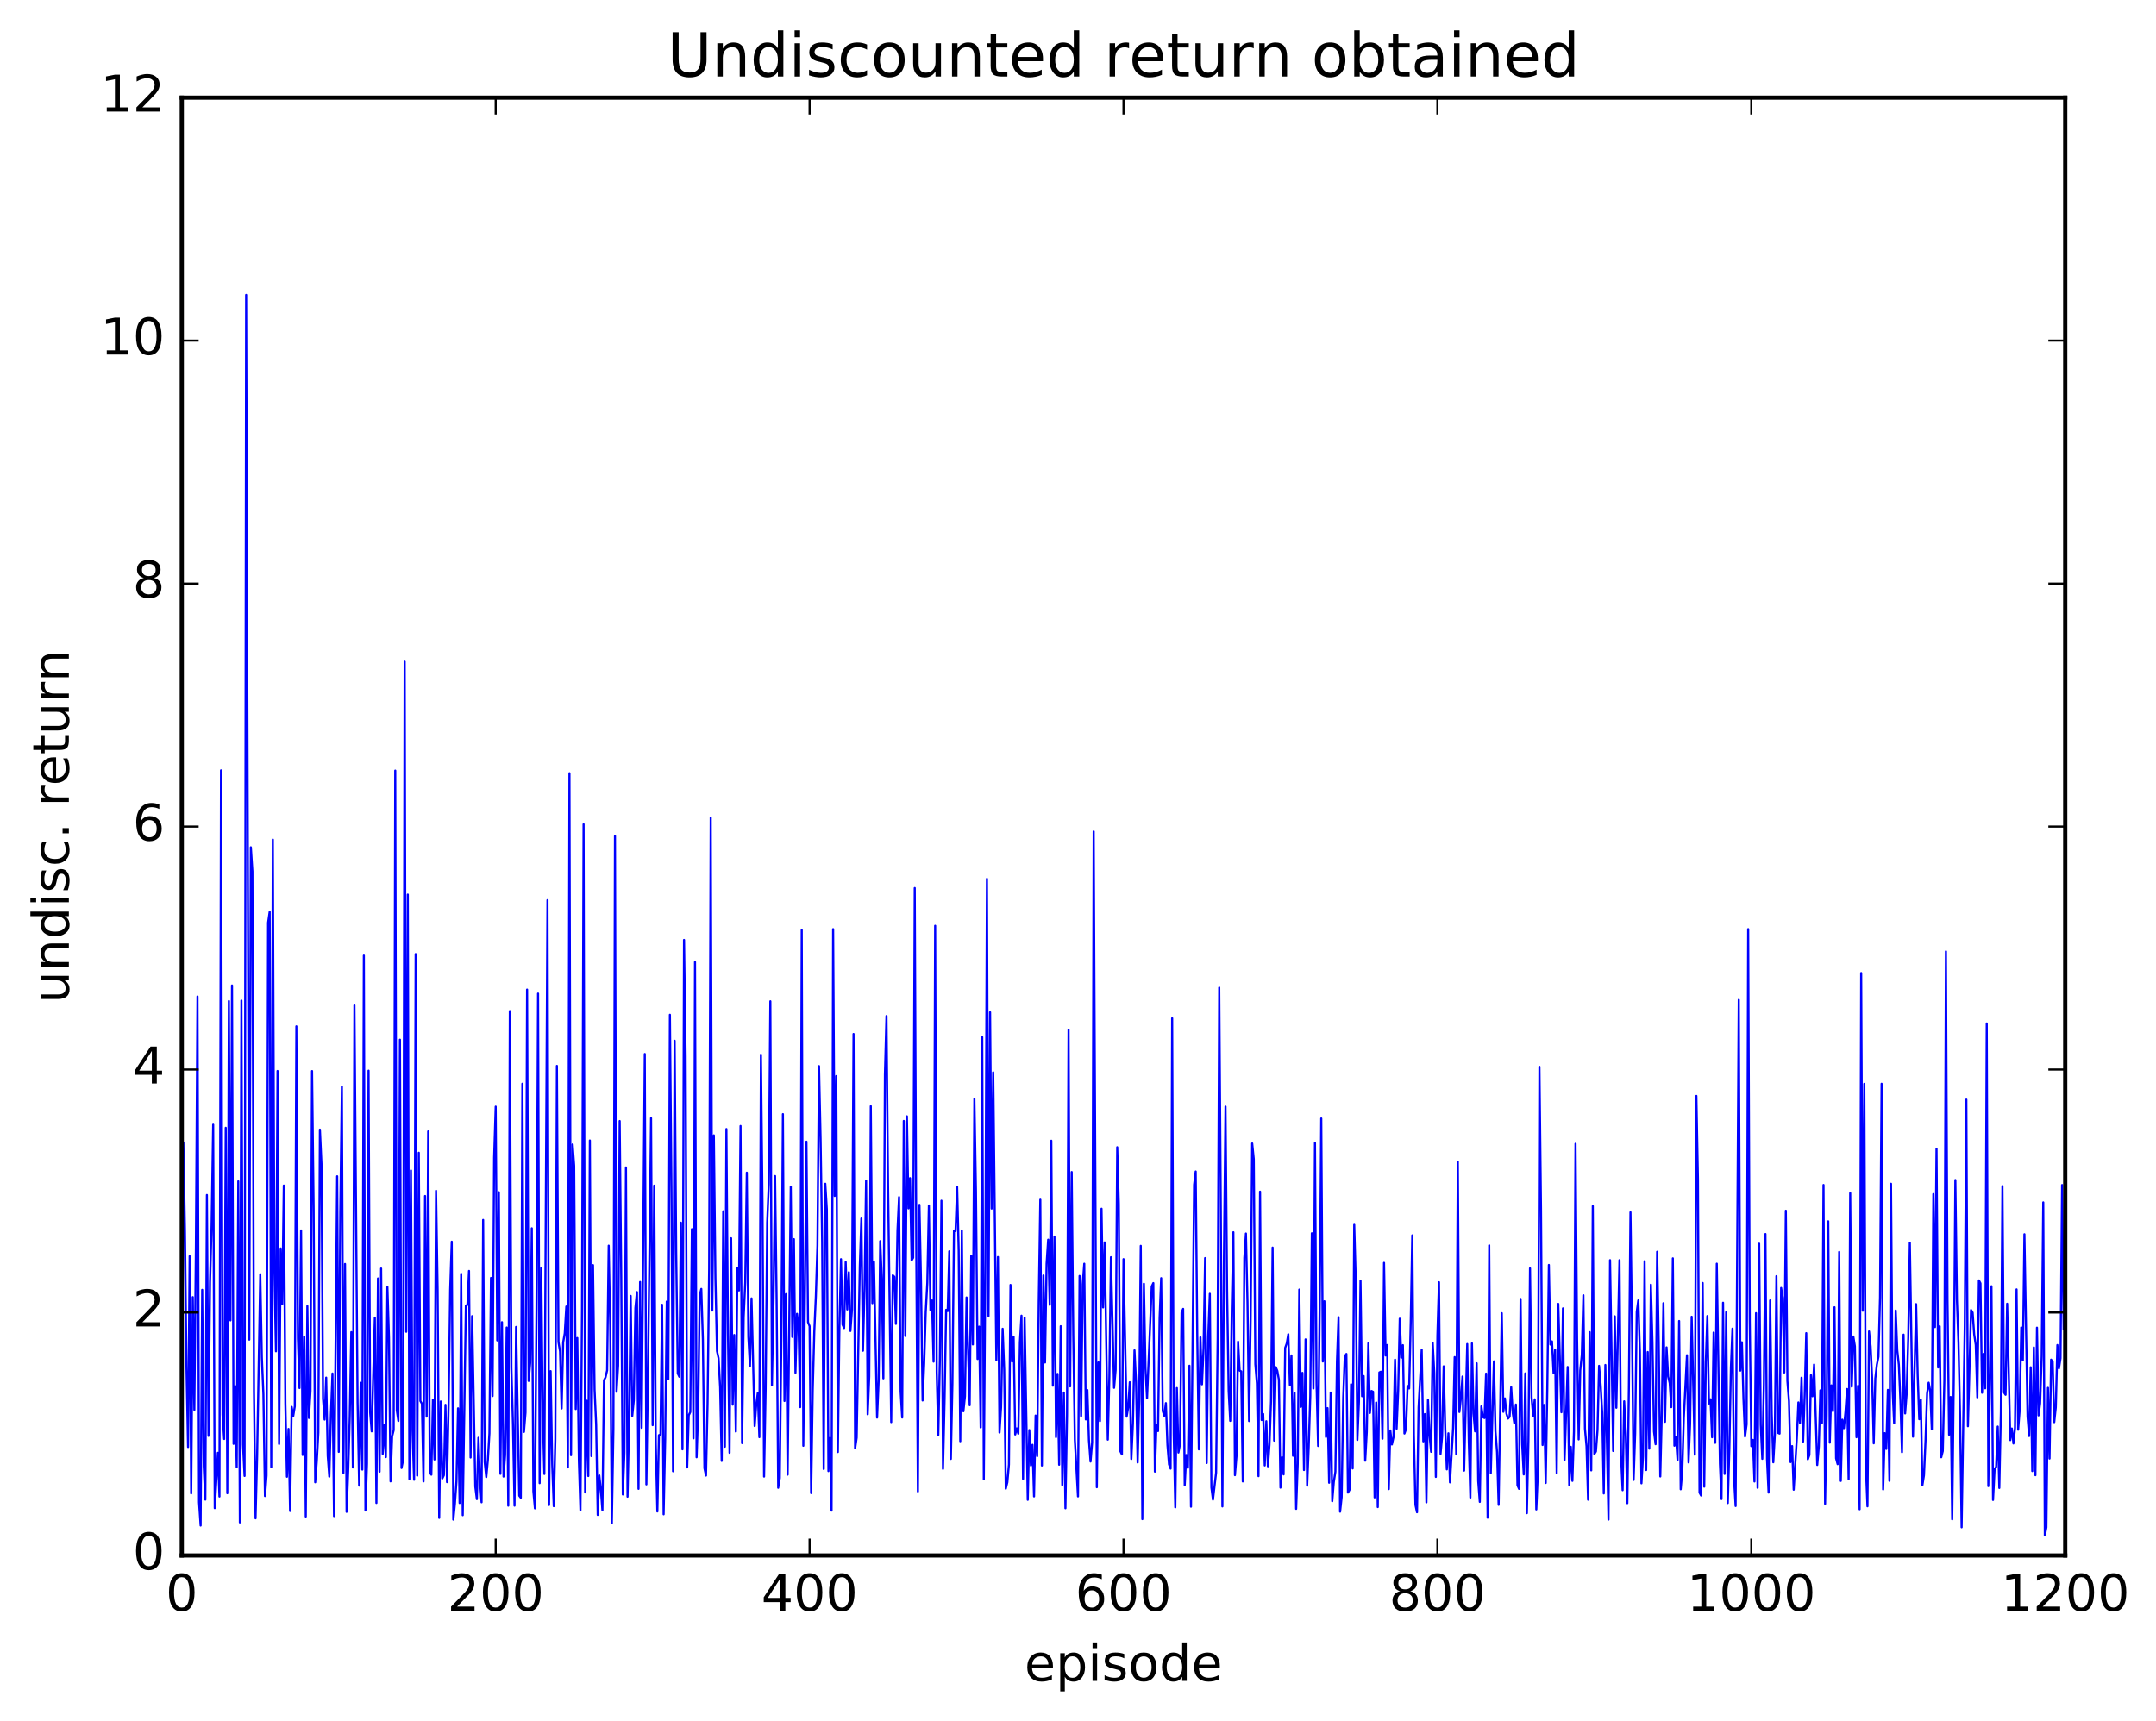 <?xml version="1.0" encoding="utf-8" standalone="no"?>
<!DOCTYPE svg PUBLIC "-//W3C//DTD SVG 1.1//EN"
  "http://www.w3.org/Graphics/SVG/1.1/DTD/svg11.dtd">
<!-- Created with matplotlib (http://matplotlib.org/) -->
<svg height="408pt" version="1.1" viewBox="0 0 511 408" width="511pt" xmlns="http://www.w3.org/2000/svg" xmlns:xlink="http://www.w3.org/1999/xlink">
 <defs>
  <style type="text/css">
*{stroke-linecap:butt;stroke-linejoin:round;stroke-miterlimit:100000;}
  </style>
 </defs>
 <g id="figure_1">
  <g id="patch_1">
   <path d="M 0 408.169 
L 511.954 408.169 
L 511.954 0 
L 0 0 
z
" style="fill:#ffffff;"/>
  </g>
  <g id="axes_1">
   <g id="patch_2">
    <path d="M 43.084 368.742 
L 489.484 368.742 
L 489.484 23.142 
L 43.084 23.142 
z
" style="fill:#ffffff;"/>
   </g>
   <g id="line2d_1">
    <path clip-path="url(#pfe44243056)" d="M 43.084 356.808 
L 43.456 270.829 
L 43.828 291.452 
L 44.2 324.249 
L 44.572 343.037 
L 44.944 297.787 
L 45.316 354.028 
L 45.688 307.497 
L 46.06 334.237 
L 46.432 295.299 
L 46.804 236.233 
L 47.176 356.141 
L 47.548 361.654 
L 47.92 305.769 
L 48.292 347.628 
L 48.664 355.506 
L 49.036 283.28 
L 49.408 340.396 
L 49.78 303.954 
L 50.152 290.571 
L 50.524 266.617 
L 50.896 357.526 
L 51.64 344.405 
L 52.012 354.771 
L 52.384 182.616 
L 52.756 335.434 
L 53.128 341.133 
L 53.5 267.352 
L 53.872 353.988 
L 54.244 237.312 
L 54.616 313.013 
L 54.988 233.609 
L 55.36 342.282 
L 55.732 328.593 
L 56.104 347.826 
L 56.476 280.034 
L 56.848 360.91 
L 57.22 237.204 
L 57.592 342.426 
L 57.964 349.895 
L 58.336 69.909 
L 59.08 317.573 
L 59.452 200.85 
L 59.824 206.573 
L 60.196 329.89 
L 60.568 359.935 
L 60.94 345.24 
L 61.684 302.053 
L 62.056 321.758 
L 62.428 330.521 
L 62.8 354.658 
L 63.172 349.794 
L 63.544 218.715 
L 63.916 216.16 
L 64.288 347.797 
L 64.66 199.024 
L 65.032 301.02 
L 65.404 320.341 
L 65.776 253.886 
L 66.148 342.31 
L 66.52 295.957 
L 66.892 309.128 
L 67.264 281.042 
L 67.636 332.663 
L 68.008 350.086 
L 68.38 338.748 
L 68.752 358.201 
L 69.124 333.521 
L 69.496 335.717 
L 69.868 333.401 
L 70.24 243.301 
L 70.612 317.241 
L 70.984 329.05 
L 71.356 291.69 
L 71.728 344.917 
L 72.1 316.873 
L 72.472 359.515 
L 72.844 309.612 
L 73.216 336.15 
L 73.588 329.739 
L 73.96 253.903 
L 74.332 286.669 
L 74.704 351.395 
L 75.076 346.487 
L 75.448 339.606 
L 75.82 267.784 
L 76.192 275.919 
L 76.564 331.604 
L 76.936 336.527 
L 77.308 326.578 
L 77.68 345.153 
L 78.052 350.053 
L 78.424 335.45 
L 78.796 325.605 
L 79.168 359.41 
L 79.912 278.85 
L 80.284 344.186 
L 80.656 287.324 
L 81.028 257.59 
L 81.4 349.186 
L 81.772 299.639 
L 82.144 358.407 
L 82.516 348.746 
L 82.888 336.035 
L 83.26 315.793 
L 83.632 347.885 
L 84.004 238.352 
L 84.748 332.435 
L 85.12 352.184 
L 85.492 327.8 
L 85.864 348.384 
L 86.236 226.531 
L 86.608 358.082 
L 86.98 346.956 
L 87.352 253.808 
L 87.724 334.839 
L 88.096 339.326 
L 88.84 312.357 
L 89.212 356.299 
L 89.584 303.068 
L 89.956 348.884 
L 90.328 300.713 
L 90.7 344.671 
L 91.072 337.887 
L 91.444 345.422 
L 91.816 305.069 
L 92.188 317.097 
L 92.56 351.179 
L 92.932 340.529 
L 93.304 339.042 
L 93.676 182.672 
L 94.048 334.346 
L 94.42 336.853 
L 94.792 246.465 
L 95.164 348.006 
L 95.536 346.147 
L 95.908 156.855 
L 96.28 315.708 
L 96.652 212.065 
L 97.024 350.642 
L 97.396 277.481 
L 97.768 339.115 
L 98.14 350.803 
L 98.512 226.171 
L 98.884 349.812 
L 99.256 273.27 
L 99.628 332.123 
L 100 332.764 
L 100.372 351.187 
L 100.744 283.519 
L 101.116 335.824 
L 101.488 268.205 
L 101.86 349.074 
L 102.232 349.597 
L 102.604 331.813 
L 102.976 345.991 
L 103.348 282.284 
L 103.72 305.65 
L 104.092 359.839 
L 104.464 332.237 
L 104.836 350.475 
L 105.208 349.723 
L 105.58 333.034 
L 105.952 351.361 
L 106.324 332.99 
L 106.696 305.762 
L 107.068 294.349 
L 107.44 360.244 
L 107.812 356.535 
L 108.184 351.176 
L 108.556 333.859 
L 108.928 356.308 
L 109.3 301.985 
L 109.672 359.195 
L 110.416 309.521 
L 110.788 309.322 
L 111.16 301.285 
L 111.532 345.525 
L 111.904 312.01 
L 112.648 352.418 
L 113.02 355.387 
L 113.392 340.839 
L 113.764 351.052 
L 114.136 356.134 
L 114.508 289.194 
L 114.88 346.621 
L 115.252 350.156 
L 115.624 346.146 
L 115.996 339.771 
L 116.368 302.949 
L 116.74 330.948 
L 117.112 274.429 
L 117.484 262.337 
L 117.856 317.76 
L 118.228 282.626 
L 118.6 349.393 
L 118.972 313.44 
L 119.344 350.043 
L 119.716 344.943 
L 120.088 314.699 
L 120.46 356.944 
L 120.832 239.689 
L 121.204 324.227 
L 121.576 337.559 
L 121.948 356.942 
L 122.32 314.563 
L 123.064 354.577 
L 123.436 355.069 
L 123.808 256.91 
L 124.18 339.444 
L 124.552 334.858 
L 124.924 234.586 
L 125.296 327.364 
L 125.668 323.028 
L 126.04 291.177 
L 126.412 353.529 
L 126.784 357.579 
L 127.156 310.225 
L 127.528 235.538 
L 127.9 351.604 
L 128.272 300.611 
L 128.644 335.607 
L 129.016 349.429 
L 129.76 213.386 
L 130.132 356.776 
L 130.504 325.041 
L 130.876 347.065 
L 131.248 357.06 
L 131.62 341.2 
L 131.992 252.683 
L 132.364 318.143 
L 132.736 320.368 
L 133.108 333.897 
L 133.48 318.223 
L 133.852 316.05 
L 134.224 309.722 
L 134.596 347.865 
L 134.968 183.298 
L 135.34 344.969 
L 135.712 271.297 
L 136.084 276.369 
L 136.456 334.031 
L 136.828 317.186 
L 137.2 346.32 
L 137.572 358.004 
L 137.944 310.589 
L 138.316 195.399 
L 138.688 353.794 
L 139.06 332.055 
L 139.432 349.912 
L 139.804 270.361 
L 140.176 345.192 
L 140.548 299.914 
L 140.92 329.375 
L 141.292 337.655 
L 141.664 359.129 
L 142.036 349.764 
L 142.408 353.089 
L 142.78 358.068 
L 143.152 327.213 
L 143.524 326.513 
L 143.896 324.86 
L 144.268 295.293 
L 144.64 314.597 
L 145.012 361.134 
L 145.384 338.72 
L 145.756 198.2 
L 146.128 329.939 
L 146.5 323.706 
L 146.872 265.75 
L 147.244 302.888 
L 147.616 354.282 
L 147.988 344.376 
L 148.36 276.75 
L 148.732 354.811 
L 149.104 337.379 
L 149.476 307.212 
L 149.848 335.686 
L 150.22 331.98 
L 150.592 310.085 
L 150.964 306.3 
L 151.336 352.954 
L 151.708 303.906 
L 152.08 338.493 
L 152.824 249.864 
L 153.196 351.898 
L 153.568 326.7 
L 154.312 265.066 
L 154.684 337.856 
L 155.056 281.068 
L 155.428 342.364 
L 155.8 358.317 
L 156.172 340.231 
L 156.544 340.084 
L 156.916 309.309 
L 157.288 358.987 
L 157.66 341.07 
L 158.032 308.543 
L 158.404 326.92 
L 158.776 240.561 
L 159.148 282.26 
L 159.52 348.778 
L 159.892 246.714 
L 160.264 296.775 
L 160.636 325.601 
L 161.008 326.373 
L 161.38 289.847 
L 161.752 343.581 
L 162.124 222.82 
L 162.496 250.425 
L 162.868 347.871 
L 163.24 335.52 
L 163.612 334.734 
L 163.984 291.387 
L 164.356 340.981 
L 164.728 228.051 
L 165.1 345.464 
L 165.472 334.541 
L 165.844 307.018 
L 166.216 305.548 
L 166.588 317.507 
L 166.96 348.054 
L 167.332 349.802 
L 167.704 332.756 
L 168.076 300.742 
L 168.448 193.834 
L 168.82 310.685 
L 169.192 269.147 
L 169.564 302.911 
L 169.936 320.275 
L 170.308 321.986 
L 170.68 328.826 
L 171.052 346.332 
L 171.424 287.147 
L 171.796 342.964 
L 172.168 267.65 
L 172.54 316.188 
L 172.912 344.404 
L 173.284 293.535 
L 173.656 332.995 
L 174.028 316.476 
L 174.4 339.371 
L 174.772 300.536 
L 175.144 305.923 
L 175.516 266.921 
L 175.888 342.114 
L 176.26 312.196 
L 176.632 303.952 
L 177.004 277.991 
L 177.376 316.925 
L 177.748 323.919 
L 178.12 307.798 
L 178.864 338.06 
L 179.236 333.029 
L 179.608 330.221 
L 179.98 340.701 
L 180.352 250.036 
L 180.724 285.347 
L 181.096 350.041 
L 181.468 329.258 
L 181.84 289.798 
L 182.212 280.745 
L 182.584 237.36 
L 182.956 328.416 
L 183.328 308.337 
L 183.7 278.791 
L 184.072 308.147 
L 184.444 352.702 
L 184.816 350.382 
L 185.188 317.657 
L 185.56 264.117 
L 185.932 332.12 
L 186.304 306.781 
L 186.676 349.59 
L 187.42 281.302 
L 187.792 316.933 
L 188.164 293.748 
L 188.536 325.445 
L 188.908 311.455 
L 189.28 314.505 
L 189.652 333.578 
L 190.024 220.477 
L 190.396 342.745 
L 191.14 270.639 
L 191.512 313.433 
L 191.884 314.394 
L 192.256 353.952 
L 192.628 329.493 
L 193 315.648 
L 193.372 307.16 
L 193.744 295.263 
L 194.116 252.733 
L 194.488 269.836 
L 194.86 294.408 
L 195.232 348.242 
L 195.604 280.618 
L 195.976 286.704 
L 196.348 348.747 
L 196.72 340.879 
L 197.092 358.108 
L 197.464 220.26 
L 197.836 283.514 
L 198.208 255.095 
L 198.58 344.227 
L 198.952 314.702 
L 199.324 298.498 
L 199.696 314.022 
L 200.068 314.836 
L 200.44 299.184 
L 200.812 310.43 
L 201.184 301.594 
L 201.556 315.523 
L 201.928 310.51 
L 202.3 245.114 
L 202.672 343.351 
L 203.044 340.83 
L 203.788 300.071 
L 204.16 288.862 
L 204.532 320.205 
L 204.904 305.524 
L 205.276 279.89 
L 205.648 335.283 
L 206.02 326.301 
L 206.392 262.23 
L 206.764 308.94 
L 207.136 299.149 
L 207.88 336.061 
L 208.252 327.211 
L 208.624 294.228 
L 208.996 303.311 
L 209.368 326.761 
L 209.74 254.739 
L 210.112 240.86 
L 210.484 281.356 
L 211.228 337.135 
L 211.6 302.321 
L 211.972 302.668 
L 212.344 313.847 
L 212.716 291.717 
L 213.088 283.784 
L 213.46 329.865 
L 213.832 336.042 
L 214.204 265.729 
L 214.576 316.703 
L 214.948 264.631 
L 215.32 286.463 
L 215.692 279.296 
L 216.064 298.792 
L 216.436 298.15 
L 216.808 210.509 
L 217.18 297.562 
L 217.552 353.572 
L 217.924 285.62 
L 218.296 304.161 
L 218.668 332.001 
L 219.04 323.234 
L 219.412 311.016 
L 219.784 304.156 
L 220.156 285.772 
L 220.528 310.576 
L 220.9 308.289 
L 221.272 322.796 
L 221.644 219.461 
L 222.016 325.226 
L 222.388 340.179 
L 222.76 322.386 
L 223.132 284.633 
L 223.504 348.206 
L 223.876 331.964 
L 224.248 310.502 
L 224.62 310.807 
L 224.992 296.644 
L 225.364 345.855 
L 225.736 327.945 
L 226.108 291.71 
L 226.48 291.846 
L 226.852 281.298 
L 227.224 296.391 
L 227.596 341.663 
L 227.968 291.698 
L 228.34 334.561 
L 228.712 331.01 
L 229.084 307.575 
L 229.828 333.123 
L 230.2 297.676 
L 230.572 318.712 
L 230.944 260.498 
L 231.316 282.309 
L 231.688 322.168 
L 232.06 314.494 
L 232.432 338.388 
L 232.804 245.859 
L 233.176 350.712 
L 233.548 298.955 
L 233.92 208.342 
L 234.292 312 
L 234.664 239.96 
L 235.036 286.506 
L 235.408 254.203 
L 236.152 322.44 
L 236.524 297.988 
L 236.896 339.597 
L 237.268 333.599 
L 237.64 314.995 
L 238.012 324.739 
L 238.384 352.91 
L 238.756 351.401 
L 239.128 347.193 
L 239.5 304.604 
L 239.872 322.764 
L 240.244 316.936 
L 240.616 340.063 
L 240.988 338.617 
L 241.36 339.881 
L 241.732 318.238 
L 242.104 311.894 
L 242.476 350.595 
L 242.848 312.36 
L 243.592 355.554 
L 243.964 339.014 
L 244.336 347.407 
L 244.708 342.511 
L 245.08 354.745 
L 245.452 335.575 
L 245.824 345.196 
L 246.196 308.731 
L 246.568 284.397 
L 246.94 347.431 
L 247.312 302.37 
L 247.684 322.999 
L 248.056 299.557 
L 248.428 293.878 
L 248.8 309.334 
L 249.172 270.415 
L 249.544 328.499 
L 249.916 293.134 
L 250.288 340.685 
L 250.66 325.701 
L 251.032 347.236 
L 251.404 314.386 
L 251.776 352.04 
L 252.148 330.12 
L 252.52 357.556 
L 252.892 335.37 
L 253.264 244.141 
L 253.636 328.663 
L 254.008 277.841 
L 254.38 316.501 
L 254.752 341.322 
L 255.496 354.745 
L 255.868 302.478 
L 256.24 335.68 
L 256.612 304.441 
L 256.984 299.577 
L 257.356 336.497 
L 257.728 329.534 
L 258.1 341.455 
L 258.472 346.484 
L 258.844 341.992 
L 259.216 197.11 
L 259.96 352.569 
L 260.332 322.963 
L 260.704 336.895 
L 261.076 286.536 
L 261.448 309.941 
L 261.82 294.519 
L 262.564 341.289 
L 262.936 326.352 
L 263.308 298.032 
L 264.052 328.999 
L 264.424 324.764 
L 264.796 271.958 
L 265.168 285.447 
L 265.54 344.034 
L 265.912 344.796 
L 266.284 298.492 
L 267.028 335.837 
L 267.4 333.611 
L 267.772 327.672 
L 268.144 345.874 
L 268.516 337.457 
L 268.888 320.102 
L 269.26 327.675 
L 269.632 346.704 
L 270.004 332.123 
L 270.376 295.333 
L 270.748 360.129 
L 271.12 304.323 
L 271.492 324.418 
L 271.864 331.462 
L 272.98 304.952 
L 273.352 304.168 
L 273.724 348.866 
L 274.096 337.818 
L 274.468 339.259 
L 274.84 312.447 
L 275.212 303.001 
L 275.584 334.496 
L 275.956 335.633 
L 276.328 332.629 
L 276.7 342.593 
L 277.072 347.148 
L 277.444 348.161 
L 277.816 241.388 
L 278.188 339.885 
L 278.56 357.339 
L 278.932 329.045 
L 279.304 344.345 
L 279.676 342.337 
L 280.048 311.204 
L 280.42 310.28 
L 280.792 352.089 
L 281.164 344.932 
L 281.536 347.965 
L 281.908 323.764 
L 282.28 357.181 
L 283.024 280.857 
L 283.396 277.709 
L 283.768 316.737 
L 284.14 343.593 
L 284.512 317.019 
L 284.884 328.176 
L 285.256 319.689 
L 285.628 298.242 
L 286 346.824 
L 286.372 316.799 
L 286.744 306.704 
L 287.116 352.626 
L 287.488 355.507 
L 288.232 349.115 
L 288.604 317.352 
L 288.976 234.125 
L 289.348 287.146 
L 289.72 357.122 
L 290.092 297.998 
L 290.464 262.336 
L 290.836 305.902 
L 291.208 329.781 
L 291.58 336.836 
L 291.952 310.151 
L 292.324 292.119 
L 292.696 349.711 
L 293.068 345.153 
L 293.44 318.058 
L 293.812 324.914 
L 294.184 325.103 
L 294.556 351.198 
L 294.928 298.205 
L 295.3 292.42 
L 295.672 308.732 
L 296.044 336.879 
L 296.416 313.117 
L 296.788 271.066 
L 297.16 274.775 
L 297.532 323.399 
L 297.904 327.929 
L 298.276 349.944 
L 298.648 282.491 
L 299.02 336.629 
L 299.392 335.202 
L 299.764 347.405 
L 300.136 336.918 
L 300.508 347.606 
L 300.88 342.507 
L 301.252 332.167 
L 301.624 295.752 
L 301.996 341.525 
L 302.368 324.095 
L 302.74 324.973 
L 303.112 327.07 
L 303.484 352.665 
L 303.856 345.473 
L 304.228 349.532 
L 304.6 319.534 
L 304.972 318.484 
L 305.344 316.305 
L 305.716 328.327 
L 306.088 321.326 
L 306.46 345.109 
L 306.832 330.186 
L 307.204 357.701 
L 307.576 347.036 
L 307.948 305.709 
L 308.32 333.5 
L 308.692 325.461 
L 309.064 348.489 
L 309.436 317.516 
L 309.808 352.21 
L 310.18 343.045 
L 310.552 330.939 
L 310.924 292.363 
L 311.296 329.147 
L 311.668 270.94 
L 312.04 328.098 
L 312.412 342.786 
L 312.784 310.031 
L 313.156 265.142 
L 313.528 322.758 
L 313.9 308.477 
L 314.272 340.645 
L 314.644 333.811 
L 315.016 351.505 
L 315.388 330.121 
L 315.76 355.878 
L 316.132 351.327 
L 316.504 348.887 
L 316.876 322.714 
L 317.248 312.256 
L 317.62 358.368 
L 317.992 354.927 
L 318.364 331.33 
L 318.736 321.557 
L 319.108 320.969 
L 319.48 353.844 
L 319.852 353.186 
L 320.224 328.16 
L 320.596 348.114 
L 320.968 290.355 
L 321.34 303.779 
L 321.712 341.356 
L 322.084 332.367 
L 322.456 303.594 
L 322.828 330.989 
L 323.2 326.206 
L 323.572 346.284 
L 323.944 339.473 
L 324.316 318.427 
L 324.688 334.946 
L 325.06 329.746 
L 325.432 329.924 
L 325.804 354.978 
L 326.176 332.477 
L 326.548 357.272 
L 326.92 325.354 
L 327.292 325.175 
L 327.664 341.062 
L 328.036 299.365 
L 328.408 321.335 
L 328.78 318.855 
L 329.152 353.01 
L 329.524 339.111 
L 329.896 342.431 
L 330.268 340.739 
L 330.64 322.319 
L 331.012 338.702 
L 331.384 329.631 
L 331.756 312.607 
L 332.128 321.85 
L 332.5 318.883 
L 332.872 339.836 
L 333.244 338.808 
L 333.616 328.567 
L 333.988 329.153 
L 334.36 313.396 
L 334.732 292.852 
L 335.104 340.154 
L 335.476 356.761 
L 335.848 358.501 
L 336.22 333.634 
L 336.964 319.948 
L 337.336 341.693 
L 337.708 335.228 
L 338.08 356.157 
L 338.452 331.868 
L 338.824 340.295 
L 339.196 344.176 
L 339.568 318.348 
L 339.94 325.457 
L 340.312 350.124 
L 340.684 316.518 
L 341.056 303.966 
L 341.428 344.671 
L 341.8 340.527 
L 342.172 323.9 
L 342.544 338.831 
L 342.916 348.337 
L 343.288 339.782 
L 343.66 351.417 
L 344.404 338.564 
L 344.776 321.709 
L 345.148 344.76 
L 345.52 275.378 
L 345.892 334.731 
L 346.264 331.26 
L 346.636 326.321 
L 347.008 348.629 
L 347.752 318.61 
L 348.124 341.921 
L 348.496 355.024 
L 348.868 318.453 
L 349.24 335.043 
L 349.612 339.321 
L 349.984 323.179 
L 350.356 351.125 
L 350.728 356.036 
L 351.1 333.39 
L 351.472 335.955 
L 351.844 336.161 
L 352.216 325.628 
L 352.588 359.795 
L 352.96 295.23 
L 353.332 349.226 
L 354.076 322.721 
L 354.448 339.294 
L 354.82 344.28 
L 355.192 356.751 
L 355.936 311.304 
L 356.308 334.69 
L 356.68 331.505 
L 357.052 335.139 
L 357.424 336.289 
L 357.796 335.863 
L 358.168 328.836 
L 358.54 334.957 
L 358.912 337.346 
L 359.284 332.962 
L 359.656 352.112 
L 360.028 352.96 
L 360.4 307.929 
L 360.772 342.425 
L 361.144 349.541 
L 361.516 325.582 
L 361.888 358.718 
L 362.26 341.531 
L 362.632 300.666 
L 363.004 331.251 
L 363.376 335.619 
L 363.748 331.728 
L 364.12 357.835 
L 364.492 349.144 
L 364.864 252.896 
L 365.236 286.71 
L 365.608 342.559 
L 365.98 333.055 
L 366.352 351.56 
L 366.724 329.508 
L 367.096 299.871 
L 367.468 318.741 
L 367.84 317.979 
L 368.212 325.507 
L 368.584 319.947 
L 368.956 349.236 
L 369.328 309.102 
L 370.072 334.792 
L 370.444 310.165 
L 370.816 346.09 
L 371.56 324.056 
L 371.932 352.073 
L 372.304 342.987 
L 372.676 351.063 
L 373.048 339.362 
L 373.42 271.142 
L 373.792 317.49 
L 374.164 341.232 
L 374.536 324.883 
L 374.908 321.23 
L 375.28 307.052 
L 375.652 338.681 
L 376.024 342.868 
L 376.396 355.524 
L 376.768 315.8 
L 377.14 348.573 
L 377.512 285.91 
L 377.884 344.678 
L 378.256 344.093 
L 378.628 339.087 
L 379 323.789 
L 379.372 328.354 
L 379.744 334.888 
L 380.116 354.043 
L 380.488 323.581 
L 381.232 360.238 
L 381.604 298.73 
L 382.348 343.972 
L 382.72 312.045 
L 383.092 333.727 
L 383.836 298.732 
L 384.208 345.133 
L 384.58 353.274 
L 384.952 332.193 
L 385.324 339.849 
L 385.696 356.349 
L 386.068 328.937 
L 386.44 287.379 
L 386.812 314.823 
L 387.184 350.839 
L 387.556 339.78 
L 387.928 310.973 
L 388.3 308.267 
L 388.672 320.295 
L 389.044 351.644 
L 389.416 345.26 
L 389.788 298.982 
L 390.16 348.495 
L 390.532 320.512 
L 390.904 343.426 
L 391.276 304.543 
L 391.648 318.017 
L 392.02 339.383 
L 392.392 342.37 
L 392.764 296.745 
L 393.136 318.239 
L 393.508 350.016 
L 393.88 334.573 
L 394.252 308.94 
L 394.624 337.062 
L 394.996 319.405 
L 395.368 326.329 
L 395.74 327.871 
L 396.112 333.586 
L 396.484 298.299 
L 396.856 342.726 
L 397.228 340.65 
L 397.6 346.111 
L 397.972 313.159 
L 398.344 353.054 
L 398.716 348.755 
L 399.088 336.02 
L 399.832 321.274 
L 400.204 346.693 
L 400.576 337.592 
L 400.948 312.147 
L 401.692 344.861 
L 402.064 259.794 
L 402.436 279.554 
L 402.808 353.852 
L 403.18 354.526 
L 403.552 304.137 
L 403.924 352.44 
L 404.296 322.949 
L 404.668 311.986 
L 405.04 332.718 
L 405.412 331.712 
L 405.784 340.723 
L 406.156 315.898 
L 406.528 342.046 
L 406.9 299.57 
L 407.644 346.98 
L 408.016 355.368 
L 408.388 308.821 
L 408.76 349.414 
L 409.132 311.071 
L 409.504 356.318 
L 409.876 343.485 
L 410.248 324.154 
L 410.62 314.965 
L 410.992 350.591 
L 411.364 357.023 
L 412.108 237.024 
L 412.48 324.922 
L 412.852 318.194 
L 413.224 331.729 
L 413.596 340.549 
L 413.968 337.656 
L 414.34 220.254 
L 414.712 313.08 
L 415.084 342.83 
L 415.456 341.343 
L 415.828 351.208 
L 416.2 311.293 
L 416.572 352.702 
L 416.944 294.823 
L 417.316 337.801 
L 417.688 345.84 
L 418.06 328.276 
L 418.432 292.534 
L 418.804 345.955 
L 419.176 353.844 
L 419.548 308.285 
L 419.92 335.101 
L 420.292 346.66 
L 420.664 340.012 
L 421.036 302.527 
L 421.408 339.684 
L 421.78 339.856 
L 422.152 305.319 
L 422.524 307.659 
L 422.896 325.37 
L 423.268 287.01 
L 423.64 327.376 
L 424.012 332.151 
L 424.384 346.611 
L 424.756 342.81 
L 425.128 353.157 
L 425.872 340.995 
L 426.244 332.458 
L 426.616 337.343 
L 426.988 326.602 
L 427.36 341.749 
L 427.732 330.694 
L 428.104 316.034 
L 428.476 345.943 
L 428.848 344.929 
L 429.22 325.996 
L 429.592 330.999 
L 429.964 323.484 
L 430.708 347.296 
L 431.08 342.918 
L 431.452 329.606 
L 431.824 337.329 
L 432.196 280.909 
L 432.568 356.504 
L 432.94 335.524 
L 433.312 289.522 
L 433.684 342 
L 434.056 328.421 
L 434.428 334.518 
L 434.8 309.896 
L 435.172 345.711 
L 435.544 347.108 
L 435.916 296.777 
L 436.288 351.068 
L 436.66 336.549 
L 437.032 338.571 
L 437.404 334.699 
L 437.776 329.276 
L 438.148 350.665 
L 438.52 282.845 
L 438.892 328.712 
L 439.264 316.835 
L 439.636 319.148 
L 440.008 340.716 
L 440.38 328.528 
L 440.752 357.79 
L 441.124 230.664 
L 441.496 310.723 
L 441.868 256.938 
L 442.24 347.887 
L 442.612 357.094 
L 442.984 315.628 
L 443.356 319.188 
L 443.728 326.947 
L 444.1 342.163 
L 444.472 326.764 
L 444.844 323.519 
L 445.216 321.627 
L 445.588 307.606 
L 445.96 256.911 
L 446.332 353.093 
L 446.704 339.748 
L 447.076 343.489 
L 447.448 329.486 
L 447.82 351.042 
L 448.192 280.62 
L 448.564 329.444 
L 448.936 337.376 
L 449.308 310.671 
L 449.68 320.149 
L 450.052 323.54 
L 450.424 332.114 
L 450.796 344.26 
L 451.168 316.387 
L 451.54 335.075 
L 451.912 330.239 
L 452.284 317.13 
L 452.656 294.601 
L 453.4 340.584 
L 454.144 309.156 
L 454.516 326.098 
L 454.888 336.441 
L 455.26 331.76 
L 455.632 352.106 
L 456.004 349.755 
L 456.376 341.45 
L 456.748 330.346 
L 457.12 327.776 
L 457.492 329.751 
L 457.864 338.834 
L 458.236 283.071 
L 458.608 314.606 
L 458.98 272.3 
L 459.352 324.173 
L 459.724 314.419 
L 460.096 345.465 
L 460.468 343.995 
L 460.84 327.214 
L 461.212 225.55 
L 461.584 308.197 
L 461.956 340.124 
L 462.328 331.165 
L 462.7 360.176 
L 463.072 326.526 
L 463.444 279.734 
L 463.816 308.2 
L 464.188 318.394 
L 464.56 335.653 
L 464.932 362.064 
L 465.676 314.31 
L 466.048 260.663 
L 466.42 338.106 
L 467.164 310.553 
L 467.536 311.168 
L 467.908 316.345 
L 468.28 318.824 
L 468.652 331.273 
L 469.024 303.537 
L 469.396 304.228 
L 469.768 330.174 
L 470.14 320.94 
L 470.512 329.119 
L 470.884 242.616 
L 471.256 352.303 
L 472 304.916 
L 472.372 355.583 
L 472.744 348.304 
L 473.116 347.739 
L 473.488 338.184 
L 473.86 352.744 
L 474.232 334.769 
L 474.604 281.172 
L 474.976 330.11 
L 475.348 330.649 
L 475.72 309.065 
L 476.464 341.398 
L 476.836 338.642 
L 477.208 342.199 
L 477.58 338.546 
L 477.952 305.665 
L 478.324 338.935 
L 478.696 334.124 
L 479.068 314.692 
L 479.44 322.506 
L 479.812 292.589 
L 480.556 335.853 
L 480.928 340.438 
L 481.3 324.131 
L 481.672 348.737 
L 482.044 319.421 
L 482.416 349.718 
L 482.788 314.735 
L 483.16 335.539 
L 483.532 332.668 
L 483.904 321.51 
L 484.276 285.036 
L 484.648 363.994 
L 485.02 362.072 
L 485.392 328.997 
L 485.764 345.767 
L 486.136 322.32 
L 486.508 322.813 
L 486.88 337.151 
L 487.252 333.645 
L 487.624 318.852 
L 487.996 324.384 
L 488.368 321.991 
L 488.74 280.921 
L 489.112 315.085 
L 489.112 315.085 
" style="fill:none;stroke:#0000ff;stroke-linecap:square;stroke-width:0.5;"/>
   </g>
   <g id="patch_3">
    <path d="M 43.084 368.742 
L 489.484 368.742 
" style="fill:none;stroke:#000000;stroke-linecap:square;stroke-linejoin:miter;"/>
   </g>
   <g id="patch_4">
    <path d="M 43.084 23.142 
L 489.484 23.142 
" style="fill:none;stroke:#000000;stroke-linecap:square;stroke-linejoin:miter;"/>
   </g>
   <g id="patch_5">
    <path d="M 489.484 368.742 
L 489.484 23.142 
" style="fill:none;stroke:#000000;stroke-linecap:square;stroke-linejoin:miter;"/>
   </g>
   <g id="patch_6">
    <path d="M 43.084 368.742 
L 43.084 23.142 
" style="fill:none;stroke:#000000;stroke-linecap:square;stroke-linejoin:miter;"/>
   </g>
   <g id="matplotlib.axis_1">
    <g id="xtick_1">
     <g id="line2d_2">
      <defs>
       <path d="M 0 0 
L 0 -4 
" id="mfe250c4093" style="stroke:#000000;stroke-width:0.5;"/>
      </defs>
      <g>
       <use style="stroke:#000000;stroke-width:0.5;" x="43.084" xlink:href="#mfe250c4093" y="368.742"/>
      </g>
     </g>
     <g id="line2d_3">
      <defs>
       <path d="M 0 0 
L 0 4 
" id="m21d46f1e82" style="stroke:#000000;stroke-width:0.5;"/>
      </defs>
      <g>
       <use style="stroke:#000000;stroke-width:0.5;" x="43.084" xlink:href="#m21d46f1e82" y="23.142"/>
      </g>
     </g>
     <g id="text_1">
      <!-- 0 -->
      <defs>
       <path d="M 31.781 66.406 
Q 24.172 66.406 20.328 58.906 
Q 16.5 51.422 16.5 36.375 
Q 16.5 21.391 20.328 13.891 
Q 24.172 6.391 31.781 6.391 
Q 39.453 6.391 43.281 13.891 
Q 47.125 21.391 47.125 36.375 
Q 47.125 51.422 43.281 58.906 
Q 39.453 66.406 31.781 66.406 
M 31.781 74.219 
Q 44.047 74.219 50.516 64.516 
Q 56.984 54.828 56.984 36.375 
Q 56.984 17.969 50.516 8.266 
Q 44.047 -1.422 31.781 -1.422 
Q 19.531 -1.422 13.062 8.266 
Q 6.594 17.969 6.594 36.375 
Q 6.594 54.828 13.062 64.516 
Q 19.531 74.219 31.781 74.219 
" id="BitstreamVeraSans-Roman-30"/>
      </defs>
      <g transform="translate(39.266 381.86)scale(0.12 -0.12)">
       <use xlink:href="#BitstreamVeraSans-Roman-30"/>
      </g>
     </g>
    </g>
    <g id="xtick_2">
     <g id="line2d_4">
      <g>
       <use style="stroke:#000000;stroke-width:0.5;" x="117.484" xlink:href="#mfe250c4093" y="368.742"/>
      </g>
     </g>
     <g id="line2d_5">
      <g>
       <use style="stroke:#000000;stroke-width:0.5;" x="117.484" xlink:href="#m21d46f1e82" y="23.142"/>
      </g>
     </g>
     <g id="text_2">
      <!-- 200 -->
      <defs>
       <path d="M 19.188 8.297 
L 53.609 8.297 
L 53.609 0 
L 7.328 0 
L 7.328 8.297 
Q 12.938 14.109 22.625 23.891 
Q 32.328 33.688 34.812 36.531 
Q 39.547 41.844 41.422 45.531 
Q 43.312 49.219 43.312 52.781 
Q 43.312 58.594 39.234 62.25 
Q 35.156 65.922 28.609 65.922 
Q 23.969 65.922 18.812 64.312 
Q 13.672 62.703 7.812 59.422 
L 7.812 69.391 
Q 13.766 71.781 18.938 73 
Q 24.125 74.219 28.422 74.219 
Q 39.75 74.219 46.484 68.547 
Q 53.219 62.891 53.219 53.422 
Q 53.219 48.922 51.531 44.891 
Q 49.859 40.875 45.406 35.406 
Q 44.188 33.984 37.641 27.219 
Q 31.109 20.453 19.188 8.297 
" id="BitstreamVeraSans-Roman-32"/>
      </defs>
      <g transform="translate(106.031 381.86)scale(0.12 -0.12)">
       <use xlink:href="#BitstreamVeraSans-Roman-32"/>
       <use x="63.623" xlink:href="#BitstreamVeraSans-Roman-30"/>
       <use x="127.246" xlink:href="#BitstreamVeraSans-Roman-30"/>
      </g>
     </g>
    </g>
    <g id="xtick_3">
     <g id="line2d_6">
      <g>
       <use style="stroke:#000000;stroke-width:0.5;" x="191.884" xlink:href="#mfe250c4093" y="368.742"/>
      </g>
     </g>
     <g id="line2d_7">
      <g>
       <use style="stroke:#000000;stroke-width:0.5;" x="191.884" xlink:href="#m21d46f1e82" y="23.142"/>
      </g>
     </g>
     <g id="text_3">
      <!-- 400 -->
      <defs>
       <path d="M 37.797 64.312 
L 12.891 25.391 
L 37.797 25.391 
z
M 35.203 72.906 
L 47.609 72.906 
L 47.609 25.391 
L 58.016 25.391 
L 58.016 17.188 
L 47.609 17.188 
L 47.609 0 
L 37.797 0 
L 37.797 17.188 
L 4.891 17.188 
L 4.891 26.703 
z
" id="BitstreamVeraSans-Roman-34"/>
      </defs>
      <g transform="translate(180.431 381.86)scale(0.12 -0.12)">
       <use xlink:href="#BitstreamVeraSans-Roman-34"/>
       <use x="63.623" xlink:href="#BitstreamVeraSans-Roman-30"/>
       <use x="127.246" xlink:href="#BitstreamVeraSans-Roman-30"/>
      </g>
     </g>
    </g>
    <g id="xtick_4">
     <g id="line2d_8">
      <g>
       <use style="stroke:#000000;stroke-width:0.5;" x="266.284" xlink:href="#mfe250c4093" y="368.742"/>
      </g>
     </g>
     <g id="line2d_9">
      <g>
       <use style="stroke:#000000;stroke-width:0.5;" x="266.284" xlink:href="#m21d46f1e82" y="23.142"/>
      </g>
     </g>
     <g id="text_4">
      <!-- 600 -->
      <defs>
       <path d="M 33.016 40.375 
Q 26.375 40.375 22.484 35.828 
Q 18.609 31.297 18.609 23.391 
Q 18.609 15.531 22.484 10.953 
Q 26.375 6.391 33.016 6.391 
Q 39.656 6.391 43.531 10.953 
Q 47.406 15.531 47.406 23.391 
Q 47.406 31.297 43.531 35.828 
Q 39.656 40.375 33.016 40.375 
M 52.594 71.297 
L 52.594 62.312 
Q 48.875 64.062 45.094 64.984 
Q 41.312 65.922 37.594 65.922 
Q 27.828 65.922 22.672 59.328 
Q 17.531 52.734 16.797 39.406 
Q 19.672 43.656 24.016 45.922 
Q 28.375 48.188 33.594 48.188 
Q 44.578 48.188 50.953 41.516 
Q 57.328 34.859 57.328 23.391 
Q 57.328 12.156 50.688 5.359 
Q 44.047 -1.422 33.016 -1.422 
Q 20.359 -1.422 13.672 8.266 
Q 6.984 17.969 6.984 36.375 
Q 6.984 53.656 15.188 63.938 
Q 23.391 74.219 37.203 74.219 
Q 40.922 74.219 44.703 73.484 
Q 48.484 72.75 52.594 71.297 
" id="BitstreamVeraSans-Roman-36"/>
      </defs>
      <g transform="translate(254.831 381.86)scale(0.12 -0.12)">
       <use xlink:href="#BitstreamVeraSans-Roman-36"/>
       <use x="63.623" xlink:href="#BitstreamVeraSans-Roman-30"/>
       <use x="127.246" xlink:href="#BitstreamVeraSans-Roman-30"/>
      </g>
     </g>
    </g>
    <g id="xtick_5">
     <g id="line2d_10">
      <g>
       <use style="stroke:#000000;stroke-width:0.5;" x="340.684" xlink:href="#mfe250c4093" y="368.742"/>
      </g>
     </g>
     <g id="line2d_11">
      <g>
       <use style="stroke:#000000;stroke-width:0.5;" x="340.684" xlink:href="#m21d46f1e82" y="23.142"/>
      </g>
     </g>
     <g id="text_5">
      <!-- 800 -->
      <defs>
       <path d="M 31.781 34.625 
Q 24.75 34.625 20.719 30.859 
Q 16.703 27.094 16.703 20.516 
Q 16.703 13.922 20.719 10.156 
Q 24.75 6.391 31.781 6.391 
Q 38.812 6.391 42.859 10.172 
Q 46.922 13.969 46.922 20.516 
Q 46.922 27.094 42.891 30.859 
Q 38.875 34.625 31.781 34.625 
M 21.922 38.812 
Q 15.578 40.375 12.031 44.719 
Q 8.5 49.078 8.5 55.328 
Q 8.5 64.062 14.719 69.141 
Q 20.953 74.219 31.781 74.219 
Q 42.672 74.219 48.875 69.141 
Q 55.078 64.062 55.078 55.328 
Q 55.078 49.078 51.531 44.719 
Q 48 40.375 41.703 38.812 
Q 48.828 37.156 52.797 32.312 
Q 56.781 27.484 56.781 20.516 
Q 56.781 9.906 50.312 4.234 
Q 43.844 -1.422 31.781 -1.422 
Q 19.734 -1.422 13.25 4.234 
Q 6.781 9.906 6.781 20.516 
Q 6.781 27.484 10.781 32.312 
Q 14.797 37.156 21.922 38.812 
M 18.312 54.391 
Q 18.312 48.734 21.844 45.562 
Q 25.391 42.391 31.781 42.391 
Q 38.141 42.391 41.719 45.562 
Q 45.312 48.734 45.312 54.391 
Q 45.312 60.062 41.719 63.234 
Q 38.141 66.406 31.781 66.406 
Q 25.391 66.406 21.844 63.234 
Q 18.312 60.062 18.312 54.391 
" id="BitstreamVeraSans-Roman-38"/>
      </defs>
      <g transform="translate(329.231 381.86)scale(0.12 -0.12)">
       <use xlink:href="#BitstreamVeraSans-Roman-38"/>
       <use x="63.623" xlink:href="#BitstreamVeraSans-Roman-30"/>
       <use x="127.246" xlink:href="#BitstreamVeraSans-Roman-30"/>
      </g>
     </g>
    </g>
    <g id="xtick_6">
     <g id="line2d_12">
      <g>
       <use style="stroke:#000000;stroke-width:0.5;" x="415.084" xlink:href="#mfe250c4093" y="368.742"/>
      </g>
     </g>
     <g id="line2d_13">
      <g>
       <use style="stroke:#000000;stroke-width:0.5;" x="415.084" xlink:href="#m21d46f1e82" y="23.142"/>
      </g>
     </g>
     <g id="text_6">
      <!-- 1000 -->
      <defs>
       <path d="M 12.406 8.297 
L 28.516 8.297 
L 28.516 63.922 
L 10.984 60.406 
L 10.984 69.391 
L 28.422 72.906 
L 38.281 72.906 
L 38.281 8.297 
L 54.391 8.297 
L 54.391 0 
L 12.406 0 
z
" id="BitstreamVeraSans-Roman-31"/>
      </defs>
      <g transform="translate(399.814 381.86)scale(0.12 -0.12)">
       <use xlink:href="#BitstreamVeraSans-Roman-31"/>
       <use x="63.623" xlink:href="#BitstreamVeraSans-Roman-30"/>
       <use x="127.246" xlink:href="#BitstreamVeraSans-Roman-30"/>
       <use x="190.869" xlink:href="#BitstreamVeraSans-Roman-30"/>
      </g>
     </g>
    </g>
    <g id="xtick_7">
     <g id="line2d_14">
      <g>
       <use style="stroke:#000000;stroke-width:0.5;" x="489.484" xlink:href="#mfe250c4093" y="368.742"/>
      </g>
     </g>
     <g id="line2d_15">
      <g>
       <use style="stroke:#000000;stroke-width:0.5;" x="489.484" xlink:href="#m21d46f1e82" y="23.142"/>
      </g>
     </g>
     <g id="text_7">
      <!-- 1200 -->
      <g transform="translate(474.214 381.86)scale(0.12 -0.12)">
       <use xlink:href="#BitstreamVeraSans-Roman-31"/>
       <use x="63.623" xlink:href="#BitstreamVeraSans-Roman-32"/>
       <use x="127.246" xlink:href="#BitstreamVeraSans-Roman-30"/>
       <use x="190.869" xlink:href="#BitstreamVeraSans-Roman-30"/>
      </g>
     </g>
    </g>
    <g id="text_8">
     <!-- episode -->
     <defs>
      <path d="M 18.109 8.203 
L 18.109 -20.797 
L 9.078 -20.797 
L 9.078 54.688 
L 18.109 54.688 
L 18.109 46.391 
Q 20.953 51.266 25.266 53.625 
Q 29.594 56 35.594 56 
Q 45.562 56 51.781 48.094 
Q 58.016 40.188 58.016 27.297 
Q 58.016 14.406 51.781 6.484 
Q 45.562 -1.422 35.594 -1.422 
Q 29.594 -1.422 25.266 0.953 
Q 20.953 3.328 18.109 8.203 
M 48.688 27.297 
Q 48.688 37.203 44.609 42.844 
Q 40.531 48.484 33.406 48.484 
Q 26.266 48.484 22.188 42.844 
Q 18.109 37.203 18.109 27.297 
Q 18.109 17.391 22.188 11.75 
Q 26.266 6.109 33.406 6.109 
Q 40.531 6.109 44.609 11.75 
Q 48.688 17.391 48.688 27.297 
" id="BitstreamVeraSans-Roman-70"/>
      <path d="M 30.609 48.391 
Q 23.391 48.391 19.188 42.75 
Q 14.984 37.109 14.984 27.297 
Q 14.984 17.484 19.156 11.844 
Q 23.344 6.203 30.609 6.203 
Q 37.797 6.203 41.984 11.859 
Q 46.188 17.531 46.188 27.297 
Q 46.188 37.016 41.984 42.703 
Q 37.797 48.391 30.609 48.391 
M 30.609 56 
Q 42.328 56 49.016 48.375 
Q 55.719 40.766 55.719 27.297 
Q 55.719 13.875 49.016 6.219 
Q 42.328 -1.422 30.609 -1.422 
Q 18.844 -1.422 12.172 6.219 
Q 5.516 13.875 5.516 27.297 
Q 5.516 40.766 12.172 48.375 
Q 18.844 56 30.609 56 
" id="BitstreamVeraSans-Roman-6f"/>
      <path d="M 9.422 54.688 
L 18.406 54.688 
L 18.406 0 
L 9.422 0 
z
M 9.422 75.984 
L 18.406 75.984 
L 18.406 64.594 
L 9.422 64.594 
z
" id="BitstreamVeraSans-Roman-69"/>
      <path d="M 45.406 46.391 
L 45.406 75.984 
L 54.391 75.984 
L 54.391 0 
L 45.406 0 
L 45.406 8.203 
Q 42.578 3.328 38.25 0.953 
Q 33.938 -1.422 27.875 -1.422 
Q 17.969 -1.422 11.734 6.484 
Q 5.516 14.406 5.516 27.297 
Q 5.516 40.188 11.734 48.094 
Q 17.969 56 27.875 56 
Q 33.938 56 38.25 53.625 
Q 42.578 51.266 45.406 46.391 
M 14.797 27.297 
Q 14.797 17.391 18.875 11.75 
Q 22.953 6.109 30.078 6.109 
Q 37.203 6.109 41.297 11.75 
Q 45.406 17.391 45.406 27.297 
Q 45.406 37.203 41.297 42.844 
Q 37.203 48.484 30.078 48.484 
Q 22.953 48.484 18.875 42.844 
Q 14.797 37.203 14.797 27.297 
" id="BitstreamVeraSans-Roman-64"/>
      <path d="M 44.281 53.078 
L 44.281 44.578 
Q 40.484 46.531 36.375 47.5 
Q 32.281 48.484 27.875 48.484 
Q 21.188 48.484 17.844 46.438 
Q 14.5 44.391 14.5 40.281 
Q 14.5 37.156 16.891 35.375 
Q 19.281 33.594 26.516 31.984 
L 29.594 31.297 
Q 39.156 29.25 43.188 25.516 
Q 47.219 21.781 47.219 15.094 
Q 47.219 7.469 41.188 3.016 
Q 35.156 -1.422 24.609 -1.422 
Q 20.219 -1.422 15.453 -0.562 
Q 10.688 0.297 5.422 2 
L 5.422 11.281 
Q 10.406 8.688 15.234 7.391 
Q 20.062 6.109 24.812 6.109 
Q 31.156 6.109 34.562 8.281 
Q 37.984 10.453 37.984 14.406 
Q 37.984 18.062 35.516 20.016 
Q 33.062 21.969 24.703 23.781 
L 21.578 24.516 
Q 13.234 26.266 9.516 29.906 
Q 5.812 33.547 5.812 39.891 
Q 5.812 47.609 11.281 51.797 
Q 16.75 56 26.812 56 
Q 31.781 56 36.172 55.266 
Q 40.578 54.547 44.281 53.078 
" id="BitstreamVeraSans-Roman-73"/>
      <path d="M 56.203 29.594 
L 56.203 25.203 
L 14.891 25.203 
Q 15.484 15.922 20.484 11.062 
Q 25.484 6.203 34.422 6.203 
Q 39.594 6.203 44.453 7.469 
Q 49.312 8.734 54.109 11.281 
L 54.109 2.781 
Q 49.266 0.734 44.188 -0.344 
Q 39.109 -1.422 33.891 -1.422 
Q 20.797 -1.422 13.156 6.188 
Q 5.516 13.812 5.516 26.812 
Q 5.516 40.234 12.766 48.109 
Q 20.016 56 32.328 56 
Q 43.359 56 49.781 48.891 
Q 56.203 41.797 56.203 29.594 
M 47.219 32.234 
Q 47.125 39.594 43.094 43.984 
Q 39.062 48.391 32.422 48.391 
Q 24.906 48.391 20.391 44.141 
Q 15.875 39.891 15.188 32.172 
z
" id="BitstreamVeraSans-Roman-65"/>
     </defs>
     <g transform="translate(242.818 398.474)scale(0.12 -0.12)">
      <use xlink:href="#BitstreamVeraSans-Roman-65"/>
      <use x="61.523" xlink:href="#BitstreamVeraSans-Roman-70"/>
      <use x="125.0" xlink:href="#BitstreamVeraSans-Roman-69"/>
      <use x="152.783" xlink:href="#BitstreamVeraSans-Roman-73"/>
      <use x="204.883" xlink:href="#BitstreamVeraSans-Roman-6f"/>
      <use x="266.064" xlink:href="#BitstreamVeraSans-Roman-64"/>
      <use x="329.541" xlink:href="#BitstreamVeraSans-Roman-65"/>
     </g>
    </g>
   </g>
   <g id="matplotlib.axis_2">
    <g id="ytick_1">
     <g id="line2d_16">
      <defs>
       <path d="M 0 0 
L 4 0 
" id="m0ca349ef20" style="stroke:#000000;stroke-width:0.5;"/>
      </defs>
      <g>
       <use style="stroke:#000000;stroke-width:0.5;" x="43.084" xlink:href="#m0ca349ef20" y="368.742"/>
      </g>
     </g>
     <g id="line2d_17">
      <defs>
       <path d="M 0 0 
L -4 0 
" id="m64c034d532" style="stroke:#000000;stroke-width:0.5;"/>
      </defs>
      <g>
       <use style="stroke:#000000;stroke-width:0.5;" x="489.484" xlink:href="#m64c034d532" y="368.742"/>
      </g>
     </g>
     <g id="text_9">
      <!-- 0 -->
      <g transform="translate(31.449 372.053)scale(0.12 -0.12)">
       <use xlink:href="#BitstreamVeraSans-Roman-30"/>
      </g>
     </g>
    </g>
    <g id="ytick_2">
     <g id="line2d_18">
      <g>
       <use style="stroke:#000000;stroke-width:0.5;" x="43.084" xlink:href="#m0ca349ef20" y="311.142"/>
      </g>
     </g>
     <g id="line2d_19">
      <g>
       <use style="stroke:#000000;stroke-width:0.5;" x="489.484" xlink:href="#m64c034d532" y="311.142"/>
      </g>
     </g>
     <g id="text_10">
      <!-- 2 -->
      <g transform="translate(31.449 314.453)scale(0.12 -0.12)">
       <use xlink:href="#BitstreamVeraSans-Roman-32"/>
      </g>
     </g>
    </g>
    <g id="ytick_3">
     <g id="line2d_20">
      <g>
       <use style="stroke:#000000;stroke-width:0.5;" x="43.084" xlink:href="#m0ca349ef20" y="253.542"/>
      </g>
     </g>
     <g id="line2d_21">
      <g>
       <use style="stroke:#000000;stroke-width:0.5;" x="489.484" xlink:href="#m64c034d532" y="253.542"/>
      </g>
     </g>
     <g id="text_11">
      <!-- 4 -->
      <g transform="translate(31.449 256.853)scale(0.12 -0.12)">
       <use xlink:href="#BitstreamVeraSans-Roman-34"/>
      </g>
     </g>
    </g>
    <g id="ytick_4">
     <g id="line2d_22">
      <g>
       <use style="stroke:#000000;stroke-width:0.5;" x="43.084" xlink:href="#m0ca349ef20" y="195.942"/>
      </g>
     </g>
     <g id="line2d_23">
      <g>
       <use style="stroke:#000000;stroke-width:0.5;" x="489.484" xlink:href="#m64c034d532" y="195.942"/>
      </g>
     </g>
     <g id="text_12">
      <!-- 6 -->
      <g transform="translate(31.449 199.253)scale(0.12 -0.12)">
       <use xlink:href="#BitstreamVeraSans-Roman-36"/>
      </g>
     </g>
    </g>
    <g id="ytick_5">
     <g id="line2d_24">
      <g>
       <use style="stroke:#000000;stroke-width:0.5;" x="43.084" xlink:href="#m0ca349ef20" y="138.342"/>
      </g>
     </g>
     <g id="line2d_25">
      <g>
       <use style="stroke:#000000;stroke-width:0.5;" x="489.484" xlink:href="#m64c034d532" y="138.342"/>
      </g>
     </g>
     <g id="text_13">
      <!-- 8 -->
      <g transform="translate(31.449 141.653)scale(0.12 -0.12)">
       <use xlink:href="#BitstreamVeraSans-Roman-38"/>
      </g>
     </g>
    </g>
    <g id="ytick_6">
     <g id="line2d_26">
      <g>
       <use style="stroke:#000000;stroke-width:0.5;" x="43.084" xlink:href="#m0ca349ef20" y="80.742"/>
      </g>
     </g>
     <g id="line2d_27">
      <g>
       <use style="stroke:#000000;stroke-width:0.5;" x="489.484" xlink:href="#m64c034d532" y="80.742"/>
      </g>
     </g>
     <g id="text_14">
      <!-- 10 -->
      <g transform="translate(23.814 84.053)scale(0.12 -0.12)">
       <use xlink:href="#BitstreamVeraSans-Roman-31"/>
       <use x="63.623" xlink:href="#BitstreamVeraSans-Roman-30"/>
      </g>
     </g>
    </g>
    <g id="ytick_7">
     <g id="line2d_28">
      <g>
       <use style="stroke:#000000;stroke-width:0.5;" x="43.084" xlink:href="#m0ca349ef20" y="23.142"/>
      </g>
     </g>
     <g id="line2d_29">
      <g>
       <use style="stroke:#000000;stroke-width:0.5;" x="489.484" xlink:href="#m64c034d532" y="23.142"/>
      </g>
     </g>
     <g id="text_15">
      <!-- 12 -->
      <g transform="translate(23.814 26.453)scale(0.12 -0.12)">
       <use xlink:href="#BitstreamVeraSans-Roman-31"/>
       <use x="63.623" xlink:href="#BitstreamVeraSans-Roman-32"/>
      </g>
     </g>
    </g>
    <g id="text_16">
     <!-- undisc. return -->
     <defs>
      <path d="M 48.781 52.594 
L 48.781 44.188 
Q 44.969 46.297 41.141 47.344 
Q 37.312 48.391 33.406 48.391 
Q 24.656 48.391 19.812 42.844 
Q 14.984 37.312 14.984 27.297 
Q 14.984 17.281 19.812 11.734 
Q 24.656 6.203 33.406 6.203 
Q 37.312 6.203 41.141 7.25 
Q 44.969 8.297 48.781 10.406 
L 48.781 2.094 
Q 45.016 0.344 40.984 -0.531 
Q 36.969 -1.422 32.422 -1.422 
Q 20.062 -1.422 12.781 6.344 
Q 5.516 14.109 5.516 27.297 
Q 5.516 40.672 12.859 48.328 
Q 20.219 56 33.016 56 
Q 37.156 56 41.109 55.141 
Q 45.062 54.297 48.781 52.594 
" id="BitstreamVeraSans-Roman-63"/>
      <path d="M 18.312 70.219 
L 18.312 54.688 
L 36.812 54.688 
L 36.812 47.703 
L 18.312 47.703 
L 18.312 18.016 
Q 18.312 11.328 20.141 9.422 
Q 21.969 7.516 27.594 7.516 
L 36.812 7.516 
L 36.812 0 
L 27.594 0 
Q 17.188 0 13.234 3.875 
Q 9.281 7.766 9.281 18.016 
L 9.281 47.703 
L 2.688 47.703 
L 2.688 54.688 
L 9.281 54.688 
L 9.281 70.219 
z
" id="BitstreamVeraSans-Roman-74"/>
      <path d="M 54.891 33.016 
L 54.891 0 
L 45.906 0 
L 45.906 32.719 
Q 45.906 40.484 42.875 44.328 
Q 39.844 48.188 33.797 48.188 
Q 26.516 48.188 22.312 43.547 
Q 18.109 38.922 18.109 30.906 
L 18.109 0 
L 9.078 0 
L 9.078 54.688 
L 18.109 54.688 
L 18.109 46.188 
Q 21.344 51.125 25.703 53.562 
Q 30.078 56 35.797 56 
Q 45.219 56 50.047 50.172 
Q 54.891 44.344 54.891 33.016 
" id="BitstreamVeraSans-Roman-6e"/>
      <path d="M 41.109 46.297 
Q 39.594 47.172 37.812 47.578 
Q 36.031 48 33.891 48 
Q 26.266 48 22.188 43.047 
Q 18.109 38.094 18.109 28.812 
L 18.109 0 
L 9.078 0 
L 9.078 54.688 
L 18.109 54.688 
L 18.109 46.188 
Q 20.953 51.172 25.484 53.578 
Q 30.031 56 36.531 56 
Q 37.453 56 38.578 55.875 
Q 39.703 55.766 41.062 55.516 
z
" id="BitstreamVeraSans-Roman-72"/>
      <path d="M 10.688 12.406 
L 21 12.406 
L 21 0 
L 10.688 0 
z
" id="BitstreamVeraSans-Roman-2e"/>
      <path d="M 8.5 21.578 
L 8.5 54.688 
L 17.484 54.688 
L 17.484 21.922 
Q 17.484 14.156 20.5 10.266 
Q 23.531 6.391 29.594 6.391 
Q 36.859 6.391 41.078 11.031 
Q 45.312 15.672 45.312 23.688 
L 45.312 54.688 
L 54.297 54.688 
L 54.297 0 
L 45.312 0 
L 45.312 8.406 
Q 42.047 3.422 37.719 1 
Q 33.406 -1.422 27.688 -1.422 
Q 18.266 -1.422 13.375 4.438 
Q 8.5 10.297 8.5 21.578 
" id="BitstreamVeraSans-Roman-75"/>
      <path id="BitstreamVeraSans-Roman-20"/>
     </defs>
     <g transform="translate(16.318 237.84)rotate(-90.0)scale(0.12 -0.12)">
      <use xlink:href="#BitstreamVeraSans-Roman-75"/>
      <use x="63.379" xlink:href="#BitstreamVeraSans-Roman-6e"/>
      <use x="126.758" xlink:href="#BitstreamVeraSans-Roman-64"/>
      <use x="190.234" xlink:href="#BitstreamVeraSans-Roman-69"/>
      <use x="218.018" xlink:href="#BitstreamVeraSans-Roman-73"/>
      <use x="270.117" xlink:href="#BitstreamVeraSans-Roman-63"/>
      <use x="325.098" xlink:href="#BitstreamVeraSans-Roman-2e"/>
      <use x="356.885" xlink:href="#BitstreamVeraSans-Roman-20"/>
      <use x="388.672" xlink:href="#BitstreamVeraSans-Roman-72"/>
      <use x="429.754" xlink:href="#BitstreamVeraSans-Roman-65"/>
      <use x="491.277" xlink:href="#BitstreamVeraSans-Roman-74"/>
      <use x="530.486" xlink:href="#BitstreamVeraSans-Roman-75"/>
      <use x="593.865" xlink:href="#BitstreamVeraSans-Roman-72"/>
      <use x="634.963" xlink:href="#BitstreamVeraSans-Roman-6e"/>
     </g>
    </g>
   </g>
   <g id="text_17">
    <!-- Undiscounted return obtained -->
    <defs>
     <path d="M 8.688 72.906 
L 18.609 72.906 
L 18.609 28.609 
Q 18.609 16.891 22.844 11.734 
Q 27.094 6.594 36.625 6.594 
Q 46.094 6.594 50.344 11.734 
Q 54.594 16.891 54.594 28.609 
L 54.594 72.906 
L 64.5 72.906 
L 64.5 27.391 
Q 64.5 13.141 57.438 5.859 
Q 50.391 -1.422 36.625 -1.422 
Q 22.797 -1.422 15.734 5.859 
Q 8.688 13.141 8.688 27.391 
z
" id="BitstreamVeraSans-Roman-55"/>
     <path d="M 48.688 27.297 
Q 48.688 37.203 44.609 42.844 
Q 40.531 48.484 33.406 48.484 
Q 26.266 48.484 22.188 42.844 
Q 18.109 37.203 18.109 27.297 
Q 18.109 17.391 22.188 11.75 
Q 26.266 6.109 33.406 6.109 
Q 40.531 6.109 44.609 11.75 
Q 48.688 17.391 48.688 27.297 
M 18.109 46.391 
Q 20.953 51.266 25.266 53.625 
Q 29.594 56 35.594 56 
Q 45.562 56 51.781 48.094 
Q 58.016 40.188 58.016 27.297 
Q 58.016 14.406 51.781 6.484 
Q 45.562 -1.422 35.594 -1.422 
Q 29.594 -1.422 25.266 0.953 
Q 20.953 3.328 18.109 8.203 
L 18.109 0 
L 9.078 0 
L 9.078 75.984 
L 18.109 75.984 
z
" id="BitstreamVeraSans-Roman-62"/>
     <path d="M 34.281 27.484 
Q 23.391 27.484 19.188 25 
Q 14.984 22.516 14.984 16.5 
Q 14.984 11.719 18.141 8.906 
Q 21.297 6.109 26.703 6.109 
Q 34.188 6.109 38.703 11.406 
Q 43.219 16.703 43.219 25.484 
L 43.219 27.484 
z
M 52.203 31.203 
L 52.203 0 
L 43.219 0 
L 43.219 8.297 
Q 40.141 3.328 35.547 0.953 
Q 30.953 -1.422 24.312 -1.422 
Q 15.922 -1.422 10.953 3.297 
Q 6 8.016 6 15.922 
Q 6 25.141 12.172 29.828 
Q 18.359 34.516 30.609 34.516 
L 43.219 34.516 
L 43.219 35.406 
Q 43.219 41.609 39.141 45 
Q 35.062 48.391 27.688 48.391 
Q 23 48.391 18.547 47.266 
Q 14.109 46.141 10.016 43.891 
L 10.016 52.203 
Q 14.938 54.109 19.578 55.047 
Q 24.219 56 28.609 56 
Q 40.484 56 46.344 49.844 
Q 52.203 43.703 52.203 31.203 
" id="BitstreamVeraSans-Roman-61"/>
    </defs>
    <g transform="translate(158.168 18.142)scale(0.144 -0.144)">
     <use xlink:href="#BitstreamVeraSans-Roman-55"/>
     <use x="73.193" xlink:href="#BitstreamVeraSans-Roman-6e"/>
     <use x="136.572" xlink:href="#BitstreamVeraSans-Roman-64"/>
     <use x="200.049" xlink:href="#BitstreamVeraSans-Roman-69"/>
     <use x="227.832" xlink:href="#BitstreamVeraSans-Roman-73"/>
     <use x="279.932" xlink:href="#BitstreamVeraSans-Roman-63"/>
     <use x="334.912" xlink:href="#BitstreamVeraSans-Roman-6f"/>
     <use x="396.094" xlink:href="#BitstreamVeraSans-Roman-75"/>
     <use x="459.473" xlink:href="#BitstreamVeraSans-Roman-6e"/>
     <use x="522.852" xlink:href="#BitstreamVeraSans-Roman-74"/>
     <use x="562.061" xlink:href="#BitstreamVeraSans-Roman-65"/>
     <use x="623.584" xlink:href="#BitstreamVeraSans-Roman-64"/>
     <use x="687.061" xlink:href="#BitstreamVeraSans-Roman-20"/>
     <use x="718.848" xlink:href="#BitstreamVeraSans-Roman-72"/>
     <use x="759.93" xlink:href="#BitstreamVeraSans-Roman-65"/>
     <use x="821.453" xlink:href="#BitstreamVeraSans-Roman-74"/>
     <use x="860.662" xlink:href="#BitstreamVeraSans-Roman-75"/>
     <use x="924.041" xlink:href="#BitstreamVeraSans-Roman-72"/>
     <use x="965.139" xlink:href="#BitstreamVeraSans-Roman-6e"/>
     <use x="1028.518" xlink:href="#BitstreamVeraSans-Roman-20"/>
     <use x="1060.305" xlink:href="#BitstreamVeraSans-Roman-6f"/>
     <use x="1121.486" xlink:href="#BitstreamVeraSans-Roman-62"/>
     <use x="1184.963" xlink:href="#BitstreamVeraSans-Roman-74"/>
     <use x="1224.172" xlink:href="#BitstreamVeraSans-Roman-61"/>
     <use x="1285.451" xlink:href="#BitstreamVeraSans-Roman-69"/>
     <use x="1313.234" xlink:href="#BitstreamVeraSans-Roman-6e"/>
     <use x="1376.613" xlink:href="#BitstreamVeraSans-Roman-65"/>
     <use x="1438.137" xlink:href="#BitstreamVeraSans-Roman-64"/>
    </g>
   </g>
  </g>
 </g>
 <defs>
  <clipPath id="pfe44243056">
   <rect height="345.6" width="446.4" x="43.084" y="23.142"/>
  </clipPath>
 </defs>
</svg>
